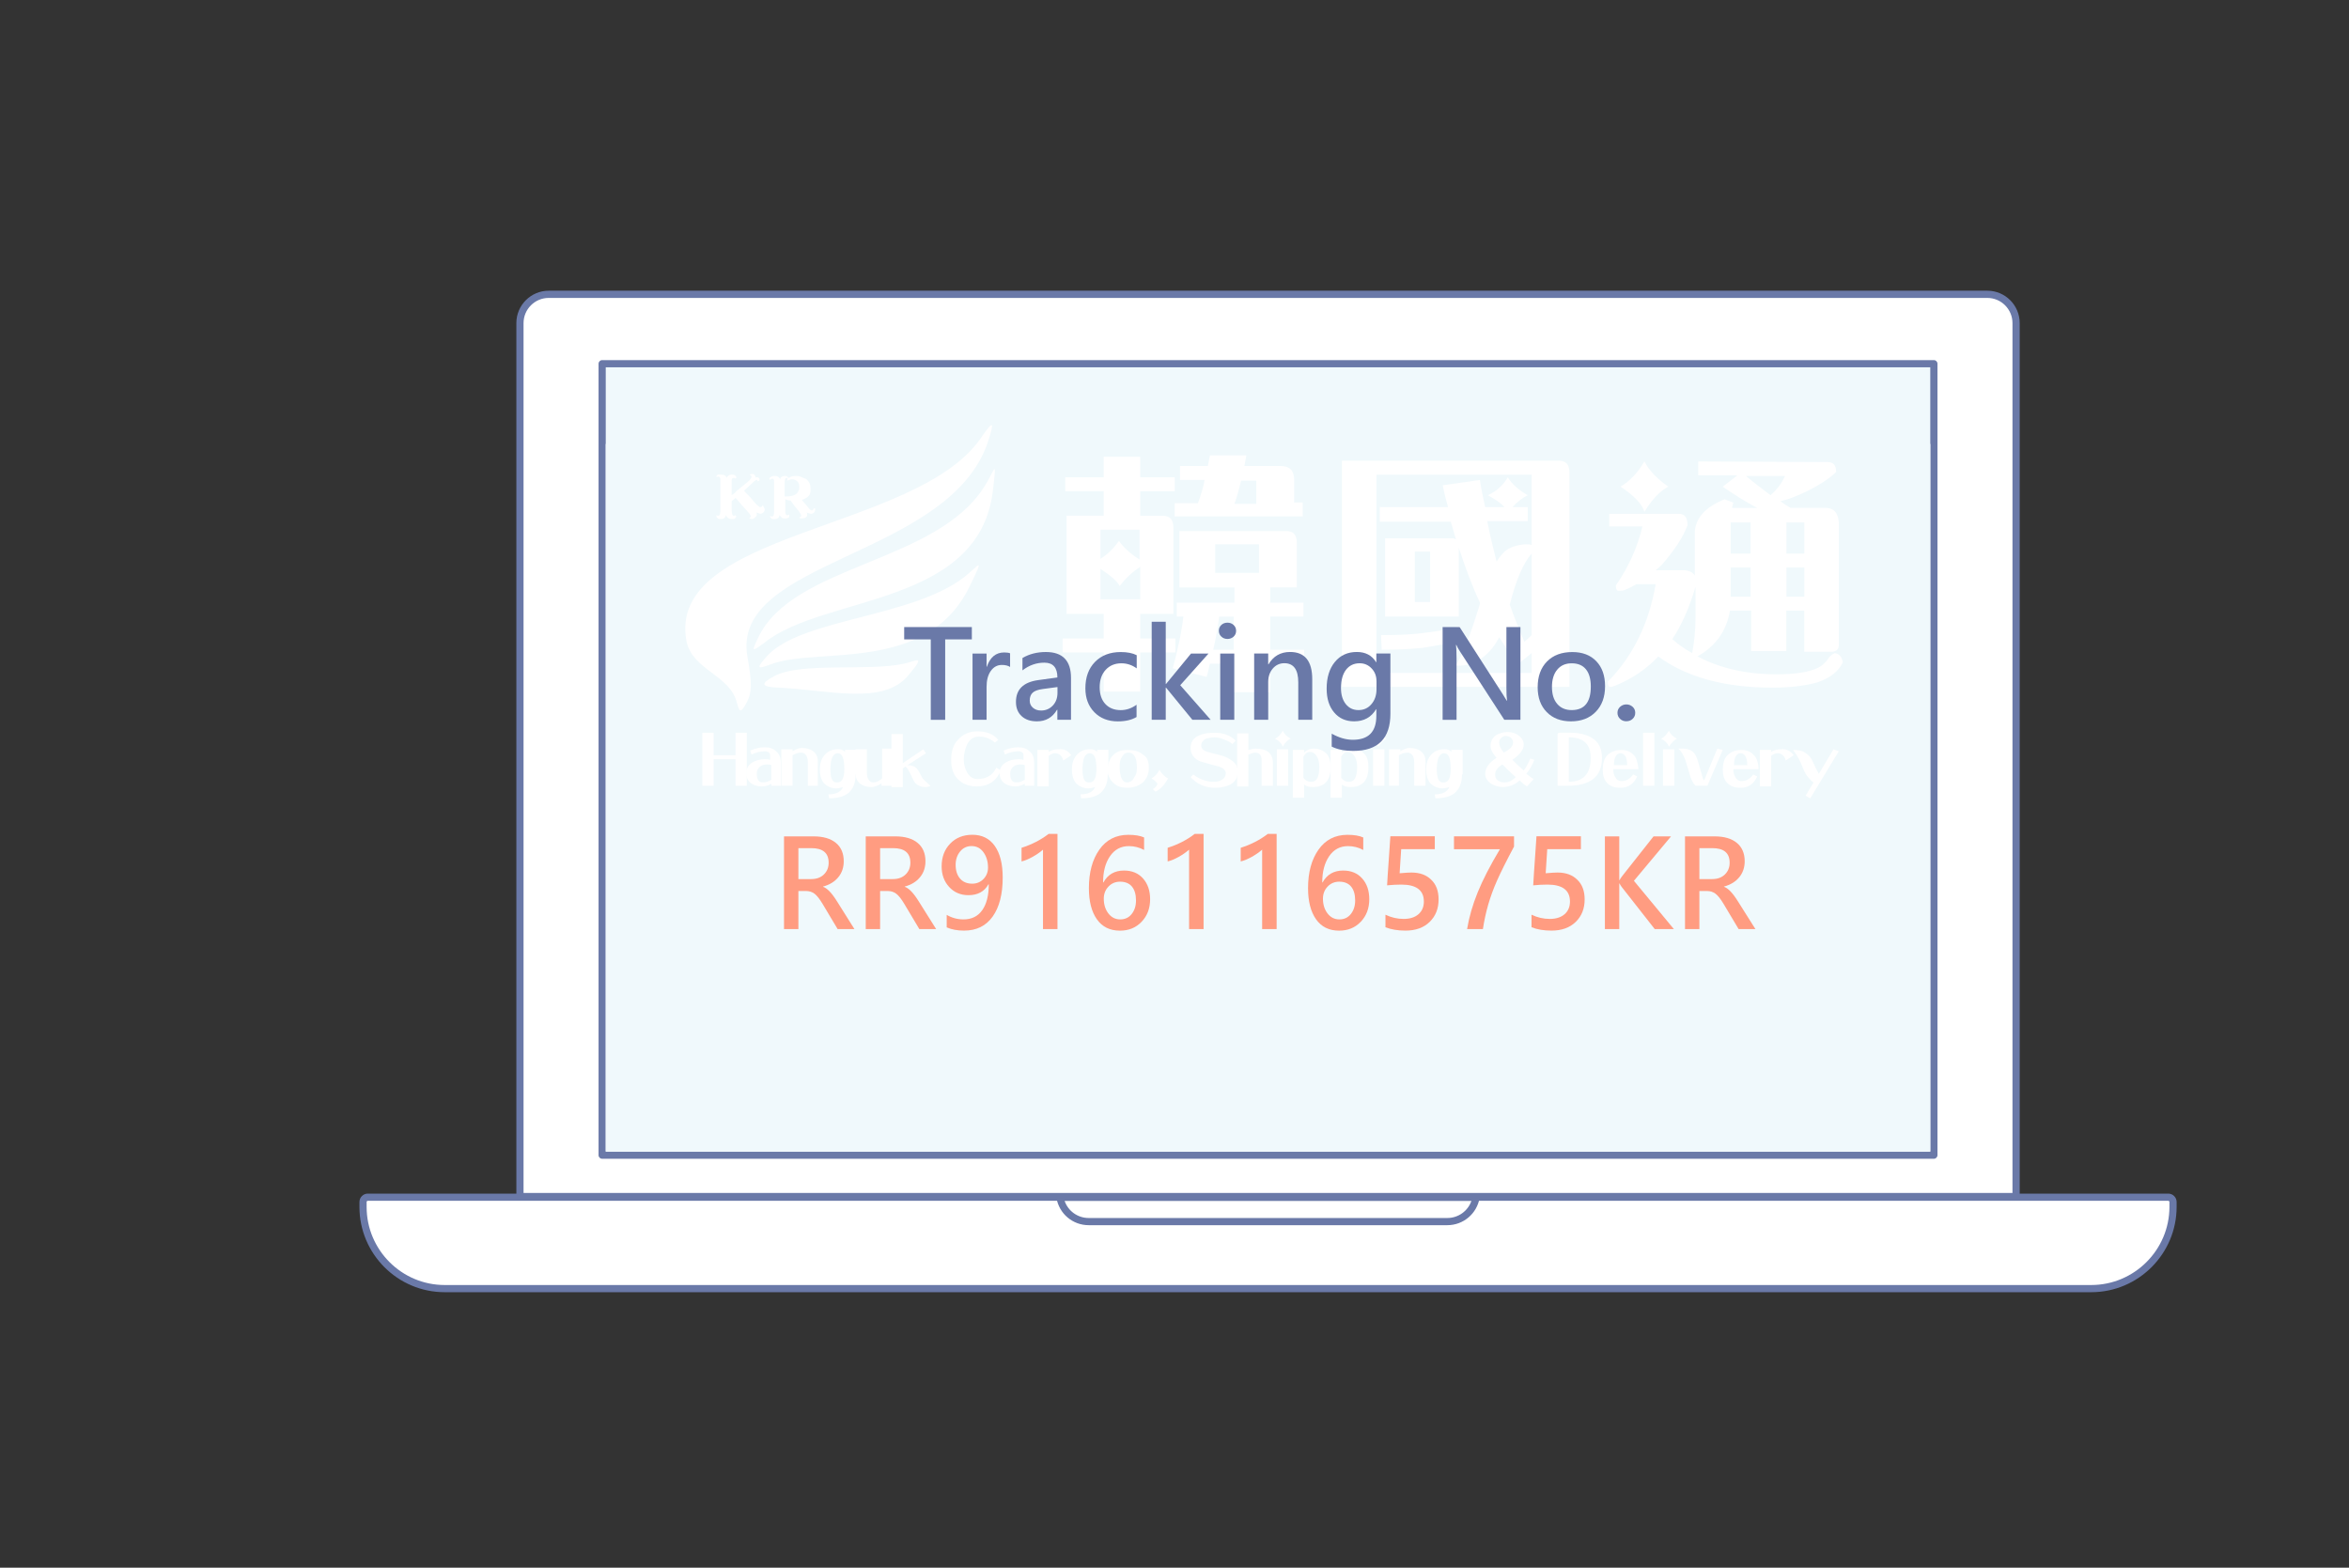 <?xml version="1.0" encoding="utf-8"?>
<!-- Generator: Adobe Illustrator 23.0.0, SVG Export Plug-In . SVG Version: 6.00 Build 0)  -->
<svg version="1.1" id="圖層_1" xmlns="http://www.w3.org/2000/svg" xmlns:xlink="http://www.w3.org/1999/xlink" x="0px" y="0px"
	 viewBox="0 0 588.43 392.75" style="enable-background:new 0 0 588.43 392.75;" xml:space="preserve">
<rect x="0" y="0" width="588.43" height="392.75" fill="#333333" stroke="none"/>
<style type="text/css">
	.st0{fill:#FFFFFF;}
	.st1{fill:#6A79A8;}
	.st2{fill:#F0F9FC;}
	.st3{enable-background:new    ;}
	.st4{fill:#FF9C81;}
</style>
<g id="XMLID_229_">
	<path class="st0" d="M505.02,299.77V80.94c0-3.96-3.24-7.2-7.2-7.2H137.45c-3.96,0-7.2,3.24-7.2,7.2v218.84H505.02z"/>
	<path class="st1" d="M505.02,300.67H130.25c-0.5,0-0.9-0.41-0.9-0.9V80.94c0-4.47,3.64-8.11,8.11-8.11h360.37
		c4.47,0,8.11,3.64,8.11,8.11v218.84C505.93,300.27,505.53,300.67,505.02,300.67z M131.15,298.87h372.98V80.94
		c0-3.47-2.83-6.3-6.3-6.3H137.45c-3.47,0-6.3,2.83-6.3,6.3L131.15,298.87L131.15,298.87z"/>
</g>
<g id="XMLID_189_">
	<path class="st0" d="M523.85,322.84H111.41c-11.29,0-20.47-9.18-20.47-20.47v-1.23c0-0.66,0.54-1.2,1.2-1.2h451.01
		c0.66,0,1.2,0.54,1.2,1.2v1.2C544.35,313.64,535.15,322.84,523.85,322.84z"/>
	<path class="st1" d="M523.85,323.74H111.41c-11.79,0-21.37-9.59-21.37-21.37v-1.23c0-1.16,0.94-2.1,2.1-2.1h451.01
		c1.16,0,2.1,0.94,2.1,2.1v1.2C545.25,314.14,535.65,323.74,523.85,323.74z M92.14,300.84c-0.17,0-0.3,0.14-0.3,0.3v1.23
		c0,10.79,8.78,19.57,19.57,19.57h412.44c10.8,0,19.6-8.79,19.6-19.6v-1.2c0-0.17-0.14-0.3-0.3-0.3H92.14z"/>
</g>
<g id="XMLID_185_">
	<path class="st1" d="M362.55,306.95h-89.82c-4.03,0-7.43-2.88-8.09-6.86c-0.05-0.26,0.03-0.53,0.2-0.73
		c0.17-0.2,0.42-0.32,0.69-0.32h104.23c0.27,0,0.52,0.12,0.69,0.32s0.24,0.47,0.2,0.73C369.98,304.06,366.58,306.95,362.55,306.95z
		 M266.68,300.85c0.88,2.55,3.27,4.3,6.05,4.3h89.82c2.78,0,5.17-1.76,6.05-4.3H266.68z"/>
</g>
<rect x="151.26" y="91.36" class="st1" width="332.75" height="19.87"/>
<g id="XMLID_1_">
	<path class="st1" d="M484.44,290.31h-333.6c-0.5,0-0.9-0.41-0.9-0.9V91.12c0-0.5,0.41-0.9,0.9-0.9h333.6c0.5,0,0.9,0.41,0.9,0.9
		V289.4C485.34,289.9,484.94,290.31,484.44,290.31z M151.74,288.5h331.8V92.02h-331.8V288.5z"/>
</g>
<rect x="151.74" y="92.02" class="st2" width="331.8" height="196.48"/>
<g>
	<path class="st0" d="M192.07,164.45c8.48-9.47,36.06-9.64,49.36-19.78c3.66-2.83,5.48-5.98,1.5,2.16
		c-10.64,22.1-38.06,15.12-49.86,19.61C189.57,167.77,189.41,167.44,192.07,164.45L192.07,164.45z M189.91,159.8
		c8.64-18.45,44.54-18.61,56.67-37.89c2.66-4.15,3.16-7.64,2.16,0.83c-3.32,29.25-42.21,26.26-57.17,38.22
		C188.24,163.45,188.24,163.29,189.91,159.8L189.91,159.8z M184.59,176.08c-1.66-6.98-11.13-8.14-12.63-15.46
		c-5.15-27.59,57.33-27.42,73.62-50.69c3.32-4.82,3.66-4.65,1.83,1c-9.97,28.92-64.65,29.25-60.16,53.68
		c1.16,6.65,1.16,8.97-0.33,11.63C185.59,178.57,185.25,178.57,184.59,176.08L184.59,176.08z M193.89,169.43
		c6.65-3.66,23.6-1.16,32.57-3.16c2.99-0.66,5.65-2.49,1.16,2.83c-6.32,7.81-20.27,3.66-32.9,3.16
		C190.74,172.09,190.4,171.26,193.89,169.43L193.89,169.43z"/>
	<g>
		<path class="st0" d="M191.57,127.72c0,0.17-0.17,0.5-0.33,0.66c-0.17,0.17-0.5,0.33-0.66,0.33c-0.33,0-0.66-0.17-1.16-0.33
			c0.17,0.17,0.17,0.33,0.17,0.5c0,0.33-0.17,0.5-0.33,0.66c-0.33,0.33-0.66,0.5-0.83,0.5c-0.33,0-0.66-0.17-0.83-0.33
			c0.33,0,0.5-0.17,0.5-0.33s-0.17-0.33-0.33-0.66c-0.33-0.33-0.66-0.83-1.33-1.5c-0.5-0.5-1.16-1.33-2.16-2.49l-1,0.83v1.99
			c0,1,0.17,1.66,0.5,1.66c0.17,0,0.33,0,0.5-0.17c0,0.17,0.17,0.33,0.17,0.33c0,0.17-0.17,0.33-0.33,0.5s-0.5,0.17-0.83,0.17
			c-0.66,0-1.16-0.33-1.5-1c0,0.66-0.5,1-1.33,1c-0.17,0-0.5,0-0.66-0.17c-0.17-0.17-0.33-0.33-0.33-0.5c0,0,0-0.17,0-0.33
			c0.17,0.17,0.33,0.17,0.5,0.17c0.33,0,0.5-0.5,0.5-1.5c0-0.17,0-0.66,0-1.16c0-0.5,0-0.83,0-1.16c0-0.17,0-0.33,0-0.83
			c0-0.33,0-0.66,0-0.83c0-0.33,0-0.66,0-1.33c0-0.66,0-1,0-1c0-0.33,0-0.83,0-1.16c0-0.5-0.17-0.83-0.5-0.83
			c-0.17,0-0.33,0-0.5,0.17c0-0.17,0-0.17,0-0.17c0-0.17,0.17-0.33,0.33-0.5c0.33,0,0.66,0,0.83,0c0.83,0,1.33,0.33,1.33,0.83
			c0.33-0.5,0.66-0.83,1.33-0.83c0.17,0,0.5,0,0.83,0.17c0.17,0.17,0.33,0.33,0.33,0.5c0,0.17,0,0.17-0.17,0.33
			c-0.17-0.17-0.5-0.17-0.5-0.17c-0.33,0-0.5,0.17-0.5,0.66c0,0.17,0,0.5,0,1s0,0.83,0,0.83v1.83c0.5-0.33,1-0.66,1.16-1
			c1-0.83,1.83-1.5,2.66-2.16c0.83-0.66,1.16-1.16,1.16-1.5c0-0.17-0.17-0.33-0.5-0.33c0.17-0.17,0.33-0.33,0.5-0.33
			s0.5,0,0.66,0.17c0.17,0.17,0.33,0.33,0.33,0.5c0,0.17,0,0.17-0.17,0.33c0.17-0.17,0.33-0.17,0.5-0.17c0.17,0,0.33,0,0.5,0.17
			c0.17,0.17,0.17,0.33,0.17,0.5c0,0.17-0.17,0.33-0.5,0.33c0-0.17,0-0.33-0.17-0.33c-0.17,0-0.5,0.17-1,0.66
			c-0.83,0.83-1.66,1.5-2.16,1.99c0,0.17,0.33,0.5,1,1.16c0.33,0.33,0.83,0.83,1.33,1.5c0.33,0.33,0.66,0.83,1.33,1.33
			c0.17,0.17,0.33,0.17,0.5,0.17c0.17,0,0.33-0.17,0.5-0.5C191.4,127.22,191.57,127.39,191.57,127.72z"/>
		<path class="st0" d="M204.2,127.72c0,0.33-0.17,0.66-0.5,0.83c-0.17,0.17-0.33,0.17-0.5,0.17c-0.33,0-0.66-0.17-1.16-0.33
			c0.17,0.17,0.17,0.33,0.17,0.5c0,0.66-0.5,1-1.5,1c-0.33,0-0.5-0.17-0.5-0.33c0.33,0,0.5-0.17,0.5-0.33c0-0.33-0.33-0.83-1-1.66
			c-0.33-0.33-0.5-0.66-0.83-1c-0.17-0.33-0.5-0.66-0.83-1.16c-0.5,0-1-0.17-1.33-0.33c0,0.5,0,1,0,1c0,0.17,0,0.66,0,1.16
			c0,0.66,0,1,0,1c0,0.5,0.17,0.83,0.5,0.83c0.17,0,0.33,0,0.5-0.17c0,0.17,0,0.17,0,0.33c0,0.5-0.33,0.66-1,0.66
			c-0.33,0-0.66,0-0.83-0.17c-0.17-0.17-0.33-0.33-0.66-0.66c0,0.66-0.5,1-1.33,1c-0.17,0-0.5,0-0.66-0.17s-0.33-0.33-0.33-0.5
			v-0.17c0.17,0.17,0.33,0.17,0.5,0.17c0.33,0,0.5-0.33,0.5-1.16v-1.83c0-0.17,0-0.5,0-1c0-0.5,0-0.83,0-1c0-0.33,0-0.83,0-1.5
			s0-1.16,0-1.16c0-0.17,0-0.66,0-1.16s-0.17-0.66-0.5-0.66c-0.17,0-0.33,0.17-0.5,0.33c-0.17-0.17-0.17-0.33-0.17-0.33
			c0-0.17,0.17-0.33,0.5-0.5c0.33-0.17,0.5-0.17,0.83-0.17c0.33,0,0.5,0,0.83,0.17c0.17,0.17,0.5,0.33,0.5,0.66
			c0.17-0.66,0.66-0.83,1.33-0.83c0.17,0,0.33,0,0.5,0.17c0.17,0.17,0.33,0.17,0.33,0.33c0.5-0.33,1-0.5,1.66-0.5
			c0.5,0,1,0,1.33,0.17c0.33,0.17,0.66,0.33,1.16,0.5c0.17,0,0.33,0.17,0.5,0.33c0.5,0.5,0.83,1.16,0.83,1.99c0,0,0,0.17,0,0.33
			c0,0.17,0,0.17,0,0.33c0,1.16-0.66,1.83-2.16,2.33c0.33,0.5,0.66,0.83,0.83,1c0.33,0.33,0.5,0.66,0.83,1
			c0.33,0.5,0.66,0.66,0.83,0.66s0.33-0.17,0.5-0.5C204.2,127.22,204.2,127.39,204.2,127.72z M200.21,122.07c0-0.17,0-0.33,0-0.33
			c0-0.5-0.17-0.83-0.5-1.16c-0.33-0.33-0.83-0.5-1.33-0.5c-0.33,0-0.66,0.17-1.16,0.33v-0.17c0-0.17,0-0.33,0.17-0.5
			c0,0-0.17,0-0.33,0c-0.33,0-0.5,0.33-0.5,1.16c0,0,0,0.5,0,1c0,0.66,0,1,0,1.16c0,0.17,0,0.66,0,1.33h0.17
			c1.99,0,2.99-0.5,3.32-1.5C200.21,122.74,200.21,122.4,200.21,122.07z"/>
	</g>
	<g>
		<path class="st0" d="M266.85,119.58h9.64v-5.15h9.14v5.15h8.64v3.49h-8.64v6.15h5.65c1.83,0,2.66,1,2.66,2.99v21.6h-8.31v6.15
			h8.81v3.49h-8.81v9.81h-9.14v-9.81h-10.3v-3.49h10.3v-6.15h-9.31v-24.6h9.31v-6.15h-9.64V119.58z M275.66,132.71v7.31
			c1.83-1.16,3.32-2.66,4.65-4.49c1.16,1.66,2.99,3.32,5.15,4.65v-7.48C285.46,132.71,275.66,132.71,275.66,132.71z M275.66,142.51
			v7.64h9.97v-8.14c-1.83,1.16-3.66,2.83-5.15,4.82C279.81,145.5,278.15,144.17,275.66,142.51z M309.23,147.17h-13.79v-14.13h26.76
			c1.83,0,2.66,1,2.66,2.99v11.13h-6.65v3.82h8.31v3.49h-8.31v8.31h8.48v3.49h-8.48v7.15h-9.14v-7.15h-5.98
			c-0.33,1.16-0.5,2.33-0.83,3.32l-8.48-2.16c1.16-4.32,2.16-8.64,2.66-12.96h-1.66v-3.49h14.46V147.17z M294.27,126.06h5.82
			c0.66-1.83,1.33-3.82,1.66-5.82h-6.15v-3.49h6.98c0.17-0.83,0.33-1.66,0.5-2.66h9.14c-0.17,1-0.33,1.83-0.5,2.66h9.14
			c2.16,0,3.32,1.16,3.32,3.32v5.82h2.16v3.49h-32.07V126.06z M305.41,154.48c-0.33,2.66-0.83,5.48-1.5,8.31h5.15v-8.31H305.41z
			 M304.41,136.36v7.15h10.97v-7.15H304.41z M310.89,120.41c-0.5,2.16-1,3.99-1.66,5.82h5.48v-5.82H310.89z"/>
		<path class="st0" d="M393.15,172.09h-57v-56.67h54.34c1.83,0,2.66,1,2.66,2.99V172.09z M345.96,127.06h16.78
			c-0.5-1.83-1-3.66-1.33-5.48l9.31-1.33c0.33,2.33,0.83,4.65,1.33,6.81h4.82c-0.83-1-2.33-1.99-4.15-2.99
			c2.16-1,3.82-2.49,4.99-4.49c1,1.66,2.66,3.16,4.99,4.49c-1.33,0.66-2.66,1.66-3.82,2.99h3.82v3.49h-10.14
			c0.66,3.49,1.5,6.81,2.33,10.14c0.66-1,1.33-1.83,1.99-2.49c1.33-1.16,3.16-1.66,5.15-1.83c0.66,0,1.16,0,1.66,0.17v-17.62h-38.89
			v49.69h38.89v-4.99l-3.32,2.66c-1.66-1.99-3.32-4.15-4.82-6.65c-1.33,2.66-3.16,4.65-5.48,5.98c-1.16,0.66-2.49,1-4.15,1.16h-1.33
			c1.83-2.66,3.66-7.48,5.82-14.46c0.17-0.5,0.33-1,0.33-1.33c-1.99-4.15-3.66-8.81-5.32-13.79v17.28h-18.45v-19.61h16.95
			c0.33,0,0.66,0.17,0.83,0.33c-0.5-1.5-0.83-2.99-1.33-4.49h-17.78v-3.66H345.96z M365.73,156.97l0.83,3.32
			c-3.82,1-7.15,1.5-9.97,1.99c-2.99,0.33-6.48,0.5-10.47,0.5l-0.17-3.66c4.32,0,7.81-0.17,10.3-0.5
			C359.08,158.3,362.24,157.8,365.73,156.97z M354.43,138.19v12.63h3.82v-12.63H354.43z M383.68,138.69
			c-2.16,2.49-3.99,6.81-5.48,12.8c1.16,3.32,2.49,6.48,3.66,9.31l1.83-1.66V138.69z"/>
		<path class="st0" d="M457.8,115.76c1.5,0,2.16,0.83,2.16,2.49c-1.5,1.5-3.99,3.16-7.31,4.82c-2.16,1-4.32,1.99-6.65,2.49
			c0.83,0.66,1.66,1.16,2.49,1.66h8.64c2.16,0,3.32,1.16,3.49,3.66v30.74c0,1-0.5,1.5-1.5,1.66h-7.15v-10.3h-4.49v10.14h-8.81
			v-10.14h-5.32c-0.83,5.15-3.66,8.97-8.14,11.47c5.65,2.99,12.3,4.49,19.78,4.49c4.65,0,8.14-0.5,10.47-1.66
			c1-0.5,1.66-1.16,2.33-1.99c0.5-0.83,1-1.33,1.83-1.66c1.16,0.17,1.83,1,1.99,2.33c-1,2.16-2.99,3.82-6.32,4.99
			c-2.99,0.83-6.65,1.33-11.3,1.33c-11.97,0-21.6-2.66-28.58-7.81c-2.99,3.16-6.65,5.65-10.8,7.31c-0.5,0.17-0.83,0.33-1.33,0.33
			c-0.33-0.17-0.5-0.5-0.5-1.33c6.32-6.48,10.3-14.62,11.97-24.43h-4.82c-0.83,0.5-1.83,1-2.66,1.33c-0.5,0.33-1.16,0.33-1.99,0.33
			c-0.33-0.17-0.5-0.5-0.5-1.33c3.32-4.82,5.48-9.81,6.65-14.79h-8.31v-3.16h17.45c1.5,0,2.16,1,2.16,2.83
			c-1.16,3.16-3.32,6.32-6.32,9.81c-0.5,0.5-1,1-1.66,1.5h6.98c1.33,0,2.33,0.5,2.83,1.33v-11.13c0.33-3.49,2.83-6.15,7.48-7.98
			l2.16,0.83c-0.17,0.5-0.17,0.83-0.33,1.33h6.32c-3.16-1.66-5.98-3.49-8.64-5.32l3.66-2.83h-9.8v-3.49L457.8,115.76L457.8,115.76z
			 M411.93,115.59c1.16,2.33,3.32,4.49,5.98,6.32c-2.16,1.16-4.15,3.32-5.98,6.32c-0.5-1.83-2.49-3.99-5.98-6.32
			C408.28,120.58,410.27,118.41,411.93,115.59z M418.91,160.13c1.5,1.33,3.16,2.49,4.99,3.49c0.5-2.66,0.83-5.65,0.83-8.64V147
			C423.23,152.15,421.24,156.64,418.91,160.13z M433.54,130.88v7.81h4.99v-7.81H433.54z M433.54,142.18v7.31h4.99v-7.31H433.54z
			 M437.36,119.25c1.99,1.66,3.99,3.16,6.15,4.82c0.5-0.5,1-0.83,1.33-1.33c1-1,1.66-2.16,2.33-3.49H437.36z M447.5,130.88v7.81
			h4.49v-7.81H447.5z M447.5,142.18v7.31h4.49v-7.31H447.5z"/>
	</g>
	<g class="st3">
		<path class="st0" d="M187.08,196.86h-2.83v-6.65h-5.48v6.65h-2.83v-13.29h2.83v5.65h5.48v-5.65h2.83V196.86z"/>
		<path class="st0" d="M196.06,196.86h-2.83v-0.5c-0.83,0.5-1.66,0.66-2.49,0.66c-1,0-1.99-0.33-2.66-0.83
			c-0.66-0.5-1.16-1.33-1.16-2.49c0-1.16,0.5-1.99,1.5-2.66c0.83-0.5,1.99-0.83,3.16-0.83c0.33,0,0.83,0,1.33,0.17v-1.33
			c0-0.17-0.17-0.5-0.5-0.66s-0.5-0.17-0.83-0.17c-1.16,0-2.33,0.33-3.32,0.83l-0.33-1c1.5-0.66,2.66-0.83,3.66-0.83
			c1.16,0,2.16,0.33,2.83,1c0.83,0.66,1.16,1.66,1.16,2.83v5.82H196.06z M193.23,195.36v-3.66c-0.33-0.17-0.83-0.17-1.16-0.17
			c-0.66,0-1.33,0.17-1.83,0.66c-0.5,0.5-0.66,1-0.66,1.66c0,1.5,0.5,2.16,1.5,2.16C191.73,196.02,192.4,195.86,193.23,195.36z"/>
		<path class="st0" d="M205.2,196.86h-2.83v-5.98c0-0.66-0.17-1.16-0.33-1.5c-0.33-0.5-0.66-0.83-1.33-0.83
			c-0.66,0-1.33,0.17-2.16,0.66v7.64h-2.83v-9.14h2.83v0.5c0.83-0.5,1.66-0.83,2.33-0.83c1.16,0,2.16,0.33,2.83,0.83
			c0.83,0.66,1.16,1.5,1.16,2.66v5.98H205.2z"/>
		<path class="st0" d="M214.34,194.03c0,2.16-0.66,3.66-1.83,4.65c-1,0.83-2.66,1.33-4.82,1.33l-0.17-1c1.99,0,3.16-0.66,3.66-1.83
			c-0.5,0.17-1.16,0.33-1.66,0.33c-1.33,0-2.33-0.5-3.16-1.33c-0.66-0.83-1-1.99-1-3.32c0-1.5,0.33-2.66,1.16-3.66
			c0.83-1,1.99-1.5,3.49-1.5c0.66,0,1.16,0.17,1.66,0.66v-0.5h2.83v6.15H214.34z M211.51,192.7c0-2.66-0.5-3.99-1.66-3.99
			c-1.16,0-1.83,1.33-1.83,3.99c0,2.33,0.5,3.32,1.5,3.32C210.85,196.19,211.51,195.03,211.51,192.7z"/>
		<path class="st0" d="M223.64,196.86h-2.83v-0.66c-0.33,0.33-0.66,0.5-1.16,0.66c-0.5,0.17-0.83,0.33-1.33,0.33
			c-1.16,0-2.16-0.33-2.83-0.83c-0.83-0.66-1.16-1.5-1.16-2.66v-5.98h2.83v5.98c0,0.66,0.17,1.16,0.33,1.5
			c0.33,0.5,0.66,0.83,1.33,0.83s1.33-0.33,2.16-1v-7.48h2.83v9.31H223.64z"/>
		<path class="st0" d="M233.11,196.86c-0.33,0.17-0.66,0.33-1.33,0.33c-1,0-1.83-0.33-2.49-1c-0.33-0.33-0.66-1.16-1.16-2.16
			c-0.5-1-0.83-1.66-1.33-1.99l-0.66,0.5v4.65h-2.83v-13.29h2.83v7.31l5.15-3.49l0.66,1l-4.65,2.99h0.17c1,0,1.83,0.33,2.33,1
			c0.17,0.17,0.66,1,1.33,2.33C231.95,195.86,232.62,196.52,233.11,196.86z"/>
		<path class="st0" d="M250.73,193.03c-1.16,2.66-3.16,3.99-5.98,3.99c-2.16,0-3.66-0.66-4.82-1.83c-1.16-1.16-1.66-2.83-1.66-4.82
			c0-1.99,0.5-3.82,1.66-4.99c1.16-1.33,2.83-2.16,4.82-2.16c2.33,0,4.15,0.66,5.32,2.16l-0.83,0.66c-1.16-1-2.49-1.5-3.99-1.5
			c-1.33,0-2.33,0.66-2.99,1.99c-0.5,1-0.83,2.33-0.83,3.82c0,1.16,0.33,2.33,0.83,3.16c0.66,1.16,1.5,1.66,2.66,1.66
			c2.16,0,3.82-1,4.65-2.83L250.73,193.03z"/>
		<path class="st0" d="M259.54,196.86h-2.83v-0.5c-0.83,0.5-1.66,0.66-2.49,0.66c-1,0-1.99-0.33-2.66-0.83
			c-0.66-0.5-1.16-1.33-1.16-2.49c0-1.16,0.5-1.99,1.5-2.66c0.83-0.5,1.99-0.83,3.16-0.83c0.33,0,0.83,0,1.33,0.17v-1.33
			c0-0.17-0.17-0.5-0.5-0.66c-0.33-0.17-0.5-0.17-0.83-0.17c-1.16,0-2.33,0.33-3.32,0.83l-0.33-1c1.5-0.66,2.66-0.83,3.66-0.83
			c1.16,0,2.16,0.33,2.83,1c0.83,0.66,1.16,1.66,1.16,2.83v5.82H259.54z M256.71,195.36v-3.66c-0.33-0.17-0.83-0.17-1.16-0.17
			c-0.66,0-1.33,0.17-1.83,0.66c-0.5,0.5-0.66,1-0.66,1.66c0,1.5,0.5,2.16,1.5,2.16C255.22,196.02,255.88,195.86,256.71,195.36z"/>
		<path class="st0" d="M268.35,189.21l-1.99,1.33c-0.33-1.33-1.16-1.83-2.16-1.83c-0.33,0-0.83,0.17-1.5,0.66v7.64h-2.83v-9.14h2.83
			v0.5c0.83-0.5,1.66-0.66,2.49-0.66C266.52,187.55,267.52,188.05,268.35,189.21z"/>
		<path class="st0" d="M277.49,194.03c0,2.16-0.66,3.66-1.83,4.65c-1,0.83-2.66,1.33-4.82,1.33l-0.17-1c1.99,0,3.16-0.66,3.66-1.83
			c-0.5,0.17-1.16,0.33-1.66,0.33c-1.33,0-2.33-0.5-3.16-1.33c-0.66-0.83-1-1.99-1-3.32c0-1.5,0.33-2.66,1.16-3.66
			c0.83-1,1.99-1.5,3.49-1.5c0.66,0,1.16,0.17,1.66,0.66v-0.5h2.83v6.15H277.49z M274.66,192.7c0-2.66-0.5-3.99-1.66-3.99
			s-1.83,1.33-1.83,3.99c0,2.33,0.5,3.32,1.5,3.32C274,196.19,274.66,195.03,274.66,192.7z"/>
		<path class="st0" d="M287.79,192.37c0,1.5-0.5,2.66-1.5,3.66c-1,0.83-2.33,1.33-3.82,1.33c-1.5,0-2.66-0.33-3.49-1.16
			c-1-0.83-1.5-1.99-1.5-3.32c0-1.5,0.5-2.83,1.33-3.66c1-1,2.16-1.33,3.66-1.33c1.66,0,2.83,0.33,3.82,1.16
			C287.29,189.54,287.79,190.71,287.79,192.37z M284.8,192.37c0-2.49-0.66-3.82-2.16-3.82c-0.83,0-1.33,0.5-1.83,1.5
			c-0.33,0.66-0.33,1.5-0.33,2.49c0,0.83,0.17,1.5,0.33,2.16c0.33,0.83,0.83,1.33,1.5,1.33c0.83,0,1.5-0.5,1.83-1.33
			C284.63,194.2,284.8,193.37,284.8,192.37z"/>
		<path class="st0" d="M292.61,195.03c-0.83,1.5-1.83,2.66-3.16,3.32c-0.17-0.17-0.33-0.33-0.66-0.66c0.66-0.33,1-0.83,1.16-1.33
			c-0.33-0.5-0.83-1-1.5-1.33c0.83-0.5,1.5-1.16,1.99-2.16C290.95,193.7,291.61,194.53,292.61,195.03z"/>
		<path class="st0" d="M310.06,193.37c0,1.5-0.66,2.49-1.83,3.16c-1,0.5-2.16,0.83-3.82,0.83c-2.49,0-4.49-0.83-6.15-2.66l0.66-0.66
			c1.5,1.16,3.32,1.83,5.15,1.83c0.83,0,1.5-0.17,1.99-0.5c0.66-0.33,1-1,1-1.66c0-0.83-0.83-1.5-2.33-1.83
			c-2.66-0.66-3.99-1.16-4.15-1.16c-1.5-0.66-2.33-1.83-2.33-3.32s0.66-2.49,2.16-3.16c1-0.5,2.33-0.66,3.99-0.66
			c1.99,0,3.82,0.66,5.15,1.99l-0.83,0.83c-0.5-0.5-1.33-0.83-2.16-1.16c-0.83-0.33-1.5-0.5-2.33-0.5s-1.5,0.17-2.16,0.33
			c-0.66,0.33-1.16,1-1.16,1.66c0,0.83,0.5,1.33,1.66,1.66c1,0.33,1.99,0.5,3.16,0.83c1.33,0.33,2.16,0.83,2.83,1.33
			C309.56,191.2,310.06,192.04,310.06,193.37z"/>
		<path class="st0" d="M318.87,196.86h-2.83v-6.32c0-1.33-0.5-1.99-1.66-1.99c-0.33,0-0.83,0.17-1.66,0.5v7.98h-2.83v-13.29h2.83
			v4.15c0.66-0.17,1.33-0.33,1.83-0.33c2.83,0,4.32,1.16,4.32,3.66V196.86z"/>
		<path class="st0" d="M323.35,185.06c-0.83,0.33-1.5,1-1.99,1.99c-0.33-0.83-1-1.5-1.99-1.99c0.83-0.33,1.33-1,1.99-1.99
			C321.69,183.89,322.36,184.56,323.35,185.06z M322.69,196.86h-2.83v-9.14h2.83V196.86z"/>
		<path class="st0" d="M333.33,192.2c0,3.32-1.5,4.99-4.49,4.99c-0.83,0-1.66-0.17-2.16-0.66v3.32h-2.83v-11.97h2.83v0.66
			c0.66-0.66,1.5-1,2.33-1c1.5,0,2.49,0.5,3.32,1.33C332.99,189.54,333.33,190.71,333.33,192.2z M330.5,192.04
			c0-0.83-0.17-1.66-0.5-2.33c-0.5-0.83-1-1.33-1.83-1.33c-0.66,0-1.16,0.33-1.66,1.16v5.32c0.5,0.66,1.16,1,1.66,1
			C329.84,196.02,330.5,194.69,330.5,192.04z"/>
		<path class="st0" d="M342.8,192.2c0,3.32-1.5,4.99-4.49,4.99c-0.83,0-1.66-0.17-2.16-0.66v3.32h-2.83v-11.97h2.83v0.66
			c0.66-0.66,1.5-1,2.33-1c1.5,0,2.49,0.5,3.32,1.33C342.47,189.54,342.8,190.71,342.8,192.2z M339.97,192.04
			c0-0.83-0.17-1.66-0.5-2.33c-0.5-0.83-1-1.33-1.83-1.33c-0.66,0-1.16,0.33-1.66,1.16v5.32c0.5,0.66,1.16,1,1.66,1
			C339.31,196.02,339.97,194.69,339.97,192.04z"/>
		<path class="st0" d="M347.28,185.06c-0.66,0.33-1.33,1-1.99,1.99c-0.33-0.83-1-1.5-1.99-1.99c0.83-0.33,1.33-1,1.99-1.99
			C345.79,183.89,346.45,184.56,347.28,185.06z M346.79,196.86h-2.83v-9.14h2.83V196.86z"/>
		<path class="st0" d="M357.09,196.86h-2.83v-5.98c0-0.66-0.17-1.16-0.33-1.5c-0.33-0.5-0.66-0.83-1.33-0.83
			c-0.66,0-1.33,0.17-2.16,0.66v7.64h-2.49v-9.14h2.83v0.5c0.83-0.5,1.66-0.83,2.33-0.83c1.16,0,2.16,0.33,2.83,0.83
			c0.83,0.66,1.16,1.5,1.16,2.66C357.09,190.87,357.09,196.86,357.09,196.86z"/>
		<path class="st0" d="M366.23,194.03c0,2.16-0.66,3.66-1.83,4.65c-1,0.83-2.66,1.33-4.82,1.33l-0.17-1c1.99,0,3.16-0.66,3.66-1.83
			c-0.5,0.17-1.16,0.33-1.66,0.33c-1.33,0-2.33-0.5-3.16-1.33c-0.66-0.83-1-1.99-1-3.32c0-1.5,0.33-2.66,1.16-3.66
			c0.83-1,1.99-1.5,3.49-1.5c0.66,0,1.16,0.17,1.66,0.66v-0.5h2.83v6.15H366.23z M363.41,192.7c0-2.66-0.5-3.99-1.66-3.99
			s-1.83,1.33-1.83,3.99c0,2.33,0.5,3.32,1.5,3.32C362.74,196.19,363.41,195.03,363.41,192.7z"/>
		<path class="st0" d="M384.34,190.37c-0.5,1.33-1.16,2.49-1.99,3.49c0.5,0.33,1,0.83,1.83,1.33l-1.66,1.83
			c-0.33-0.17-1-0.66-1.83-1.5c-1.33,1.16-2.83,1.66-4.15,1.66c-1.16,0-2.16-0.33-2.99-0.83c-1-0.66-1.5-1.5-1.5-2.49
			c0-1.5,1-2.83,2.83-3.99c-1-1.16-1.5-2.16-1.5-2.99c0-1.16,0.5-1.99,1.33-2.66c0.83-0.5,1.83-0.83,2.99-0.83
			c1,0,1.99,0.33,2.66,0.83c0.83,0.66,1.33,1.33,1.33,2.33c0,1.33-1,2.49-2.83,3.82c0.83,0.83,1.66,1.66,2.83,2.66
			c0.66-0.83,1.16-1.83,1.66-2.99L384.34,190.37z M379.69,194.69c-1.16-1-2.16-1.99-3.32-3.16c-1.16,0.66-1.83,1.5-1.83,2.49
			c0,0.66,0.17,1.16,0.66,1.5c0.5,0.33,1,0.5,1.66,0.5C377.86,196.02,378.69,195.69,379.69,194.69z M379.03,186.05
			c0-0.5-0.17-0.83-0.5-1.16c-0.33-0.33-0.83-0.5-1.33-0.5s-0.83,0.17-1.16,0.5c-0.33,0.33-0.5,0.66-0.5,1.16
			c0,0.66,0.33,1.5,1.16,2.49C378.36,187.71,379.03,186.88,379.03,186.05z"/>
		<path class="st0" d="M401.3,189.88c0,4.65-2.83,6.98-8.64,6.98h-2.49v-12.8c0-0.33,0.17-0.5,0.66-0.5h2.33
			c2.49,0,4.32,0.5,5.65,1.33C400.46,185.89,401.3,187.55,401.3,189.88z M398.47,189.88c0-3.49-1.83-5.15-5.48-5.15v11.13
			C396.64,195.86,398.47,193.86,398.47,189.88z"/>
		<path class="st0" d="M410.44,192.7h-6.32c0,0.83,0.17,1.5,0.5,1.99c0.33,0.66,0.83,1,1.5,1c1.16,0,2.16-0.5,2.99-1.66l1,0.5
			c-0.83,1.83-2.16,2.83-4.15,2.83c-1.5,0-2.49-0.33-3.32-1.16s-1.16-1.99-1.16-3.32c0-1.5,0.33-2.83,1.16-3.66s1.99-1.33,3.49-1.33
			c1.5,0,2.49,0.5,3.32,1.5C409.94,189.88,410.27,191.2,410.44,192.7z M407.61,191.7c0-1.99-0.66-2.99-1.66-2.99s-1.66,1-1.66,2.99
			H407.61z"/>
		<path class="st0" d="M414.42,196.86h-2.83v-13.29h2.83V196.86z"/>
		<path class="st0" d="M420.07,185.06c-0.66,0.33-1.33,1-1.99,1.99c-0.33-0.83-1-1.5-1.99-1.99c0.83-0.33,1.33-1,1.99-1.99
			C418.41,183.89,419.08,184.56,420.07,185.06z M419.41,196.86h-2.83v-9.14h2.83V196.86z"/>
		<path class="st0" d="M431.54,187.88l-3.82,8.97h-2.99c-0.66-0.66-1.16-1.66-1.5-2.99c-0.33-1.16-0.66-2.16-1-3.32
			c-0.5-1.33-1-2.33-1.83-2.99c0.33,0,0.66,0,1,0c1.83,0,2.99,0.66,3.49,1.99c0.33,0.66,0.66,1.83,1.16,3.66
			c0.17,0.5,0.33,1,0.33,1.16c0.17,0.66,0.33,1,0.5,1.16l3.32-7.98L431.54,187.88z"/>
		<path class="st0" d="M440.52,192.7h-6.32c0,0.83,0.17,1.5,0.5,1.99c0.33,0.66,0.83,1,1.5,1c1.16,0,2.16-0.5,2.99-1.66l1,0.5
			c-0.83,1.83-2.16,2.83-4.15,2.83c-1.5,0-2.49-0.33-3.32-1.16s-1.16-1.99-1.16-3.32c0-1.5,0.33-2.83,1.16-3.66s1.99-1.33,3.49-1.33
			c1.5,0,2.49,0.5,3.32,1.5C440.02,189.88,440.52,191.2,440.52,192.7z M437.69,191.7c0-1.99-0.66-2.99-1.66-2.99s-1.66,1-1.66,2.99
			H437.69z"/>
		<path class="st0" d="M449.32,189.21l-1.99,1.33c-0.33-1.33-1.16-1.83-2.16-1.83c-0.33,0-0.83,0.17-1.5,0.66v7.64h-2.83v-9.14h2.83
			v0.5c0.83-0.5,1.66-0.66,2.49-0.66C447.33,187.55,448.49,188.05,449.32,189.21z"/>
		<path class="st0" d="M460.62,188.21l-7.15,11.8l-1.16-0.66l1.99-3.32c-0.33-0.17-0.83-0.66-1.5-1.5c-0.5-0.5-1-1.66-1.66-3.32
			c-0.66-1.5-1.33-2.49-1.99-3.32c1.33,0,2.33,0.17,2.99,0.66c0.83,0.5,1.5,1.16,1.99,2.33c0.5,1.16,1,2.16,1.5,2.99l3.66-6.15
			L460.62,188.21z"/>
	</g>
</g>
<g>
	<path class="st1" d="M243.45,160.19h-6.68v20.15h-3.61v-20.15h-6.66v-3.09h16.95V160.19z"/>
	<path class="st1" d="M253.04,167.1c-0.52-0.34-1.21-0.51-2.07-0.51c-1.14,0-2.06,0.5-2.77,1.5c-0.71,1-1.06,2.32-1.06,3.98v8.26
		h-3.52v-16.59h3.52v3.3h0.07c0.82-2.39,2.27-3.58,4.35-3.58c0.62,0,1.11,0.07,1.47,0.21V167.1z"/>
	<path class="st1" d="M256.14,164.85c1.69-1,3.64-1.5,5.86-1.5c4.19,0,6.29,2.17,6.29,6.49v10.49h-3.42v-2.52h-0.08
		c-1.13,1.94-2.81,2.91-5.04,2.91c-1.63,0-2.91-0.44-3.85-1.32c-0.94-0.88-1.4-2.06-1.4-3.55c0-3.12,1.85-4.94,5.56-5.46l4.82-0.66
		c0-2.47-1.09-3.71-3.26-3.71c-1.99,0-3.82,0.64-5.49,1.93V164.85z M261.23,172.62c-1.2,0.16-2.05,0.46-2.54,0.92
		c-0.5,0.45-0.74,1.11-0.74,1.98c0,0.73,0.26,1.33,0.8,1.79c0.53,0.46,1.21,0.7,2.04,0.7c1.18,0,2.16-0.42,2.94-1.25
		c0.78-0.83,1.17-1.89,1.17-3.16v-1.47L261.23,172.62z"/>
	<path class="st1" d="M284.72,179.63c-1.22,0.73-2.79,1.1-4.7,1.1c-2.42,0-4.38-0.76-5.88-2.29s-2.25-3.53-2.25-6
		c0-2.77,0.8-4.97,2.42-6.62c1.61-1.64,3.76-2.46,6.43-2.46c1.65,0,2.98,0.26,4.01,0.79v3.3c-1.18-0.85-2.46-1.27-3.83-1.27
		c-1.62,0-2.93,0.54-3.94,1.63c-1.01,1.09-1.51,2.54-1.51,4.37c0,1.79,0.48,3.19,1.43,4.21c0.95,1.01,2.24,1.52,3.85,1.52
		c1.4,0,2.72-0.45,3.96-1.35V179.63z"/>
	<path class="st1" d="M303.27,180.33h-4.58l-6.6-8.06h-0.07v8.06h-3.52v-24.56h3.52v15.59h0.07l6.26-7.62h4.38l-7.08,7.93
		L303.27,180.33z"/>
	<path class="st1" d="M305.33,158.04c0-0.59,0.2-1.08,0.61-1.46c0.4-0.38,0.92-0.58,1.54-0.58c0.61,0,1.13,0.19,1.54,0.58
		c0.42,0.38,0.63,0.87,0.63,1.46c0,0.59-0.21,1.08-0.63,1.46c-0.42,0.38-0.94,0.58-1.54,0.58c-0.61,0-1.12-0.2-1.53-0.59
		C305.53,159.11,305.33,158.62,305.33,158.04z M305.67,180.33v-16.59h3.52v16.59H305.67z"/>
	<path class="st1" d="M328.73,180.33h-3.51v-9.38c0-3.19-1.16-4.79-3.48-4.79c-1.17,0-2.14,0.44-2.9,1.33s-1.15,2.01-1.15,3.37v9.46
		h-3.52v-16.59h3.52v2.71h0.07c1.23-2.07,3.03-3.1,5.4-3.1c3.71,0,5.56,2.28,5.56,6.84V180.33z"/>
	<path class="st1" d="M348.3,178.8c0,6.22-3.11,9.33-9.33,9.33c-2.11,0-3.9-0.36-5.37-1.08v-3.24c1.82,1.02,3.59,1.53,5.3,1.53
		c3.92,0,5.88-2.01,5.88-6.01v-1.65h-0.06c-1.22,2.03-3.05,3.04-5.51,3.04c-2.08,0-3.75-0.74-5-2.23c-1.26-1.49-1.88-3.47-1.88-5.95
		c0-2.8,0.69-5.03,2.06-6.7c1.37-1.67,3.21-2.5,5.5-2.5c2.17,0,3.78,0.85,4.83,2.56h0.06v-2.17h3.52V178.8z M344.81,170.61
		c0-1.23-0.4-2.28-1.21-3.14c-0.81-0.86-1.81-1.3-3-1.3c-1.45,0-2.59,0.55-3.43,1.64c-0.83,1.1-1.25,2.61-1.25,4.55
		c0,1.68,0.4,3.02,1.2,4.03c0.8,1,1.85,1.51,3.17,1.51c1.33,0,2.42-0.49,3.26-1.49c0.85-0.99,1.27-2.24,1.27-3.75V170.61z"/>
	<path class="st1" d="M380.85,180.33h-4.02l-11.11-17.13c-0.41-0.63-0.71-1.18-0.9-1.63h-0.09c0.09,0.6,0.14,1.73,0.14,3.39v15.38
		h-3.49V157.1h4.26l10.79,16.8c0.51,0.8,0.85,1.36,1.02,1.66h0.07c-0.11-0.72-0.16-1.83-0.16-3.33V157.1h3.51V180.33z"/>
	<path class="st1" d="M385.19,172.19c0-2.73,0.78-4.88,2.33-6.46c1.55-1.58,3.67-2.37,6.35-2.37c2.53,0,4.53,0.76,6,2.29
		s2.2,3.62,2.2,6.27c0,2.67-0.77,4.81-2.32,6.4c-1.55,1.6-3.62,2.4-6.21,2.4c-2.54,0-4.57-0.77-6.08-2.32
		C385.94,176.85,385.19,174.78,385.19,172.19z M388.77,172.11c0,1.82,0.44,3.24,1.33,4.26c0.88,1.02,2.09,1.53,3.61,1.53
		c3.19,0,4.79-1.96,4.79-5.89c0-1.9-0.41-3.35-1.23-4.34c-0.82-1-2.01-1.49-3.55-1.49c-1.55,0-2.76,0.53-3.63,1.59
		C389.21,168.82,388.77,170.27,388.77,172.11z"/>
	<path class="st1" d="M405.18,178.59c0-0.61,0.22-1.11,0.66-1.51c0.44-0.4,0.96-0.6,1.57-0.6c0.6,0,1.12,0.2,1.56,0.59
		c0.44,0.4,0.66,0.9,0.66,1.52c0,0.58-0.21,1.08-0.63,1.49c-0.42,0.41-0.96,0.62-1.62,0.62c-0.61,0-1.13-0.2-1.56-0.61
		C405.4,179.69,405.18,179.19,405.18,178.59z"/>
</g>
<g>
	<path class="st4" d="M214.04,232.77h-4.21l-3.78-6.33c-0.74-1.24-1.41-2.08-2.02-2.54c-0.61-0.45-1.3-0.67-2.08-0.67H200v9.54h-3.6
		v-23.23h7.4c2.41,0,4.27,0.54,5.59,1.63s1.97,2.62,1.97,4.61c0,1.56-0.46,2.9-1.37,4c-0.91,1.11-2.18,1.89-3.81,2.33v0.06
		c1.04,0.36,2.21,1.58,3.5,3.66L214.04,232.77z M200,212.5v7.74h3.2c1.33,0,2.39-0.38,3.19-1.16c0.79-0.77,1.19-1.75,1.19-2.94
		c0-2.43-1.44-3.65-4.32-3.65H200z"/>
	<path class="st4" d="M234.51,232.77h-4.21l-3.78-6.33c-0.74-1.24-1.41-2.08-2.02-2.54c-0.61-0.45-1.3-0.67-2.08-0.67h-1.95v9.54
		h-3.6v-23.23h7.4c2.41,0,4.27,0.54,5.59,1.63s1.97,2.62,1.97,4.61c0,1.56-0.46,2.9-1.37,4c-0.91,1.11-2.18,1.89-3.81,2.33v0.06
		c1.04,0.36,2.21,1.58,3.5,3.66L234.51,232.77z M220.47,212.5v7.74h3.2c1.33,0,2.39-0.38,3.19-1.16c0.79-0.77,1.19-1.75,1.19-2.94
		c0-2.43-1.44-3.65-4.32-3.65H220.47z"/>
	<path class="st4" d="M237.15,229.2c1.29,0.76,2.69,1.14,4.22,1.14c2.03,0,3.59-0.77,4.68-2.31c1.09-1.54,1.64-3.7,1.64-6.48
		c-0.03,0-0.06,0-0.08-0.01c-1.01,1.82-2.68,2.73-5.01,2.73c-1.97,0-3.58-0.69-4.84-2.06c-1.25-1.37-1.88-3.08-1.88-5.15
		c0-2.32,0.71-4.22,2.14-5.7c1.42-1.48,3.28-2.22,5.57-2.22c2.41,0,4.28,0.93,5.6,2.79s1.99,4.5,1.99,7.92
		c0,4.16-0.84,7.42-2.51,9.77s-4.06,3.53-7.17,3.53c-1.67,0-3.12-0.27-4.35-0.81V229.2z M239.39,216.67c0,1.44,0.37,2.59,1.1,3.44
		c0.73,0.85,1.75,1.28,3.05,1.28c1.13,0,2.07-0.39,2.83-1.17c0.75-0.78,1.13-1.73,1.13-2.86c0-1.49-0.37-2.76-1.12-3.81
		c-0.74-1.05-1.75-1.58-3.01-1.58c-1.17,0-2.13,0.46-2.87,1.37C239.76,214.25,239.39,215.36,239.39,216.67z"/>
	<path class="st4" d="M264.9,208.92v23.85h-3.63v-19.9c-0.76,0.66-1.63,1.26-2.6,1.8c-0.97,0.54-1.89,0.93-2.77,1.15v-3.42
		c2.56-0.81,4.82-1.97,6.78-3.48H264.9z"/>
	<path class="st4" d="M286.59,212.94c-1.18-0.64-2.45-0.96-3.81-0.96c-2,0-3.58,0.85-4.73,2.54c-1.16,1.69-1.73,3.88-1.72,6.56h0.08
		c1.09-1.99,2.81-2.98,5.16-2.98c2,0,3.59,0.66,4.77,1.99c1.18,1.33,1.77,3.06,1.77,5.2c0,2.26-0.71,4.14-2.12,5.63
		c-1.42,1.5-3.23,2.24-5.44,2.24c-2.51,0-4.43-0.95-5.77-2.84c-1.34-1.9-2.01-4.5-2.01-7.82c0-3.93,0.87-7.14,2.61-9.62
		s4.16-3.73,7.26-3.73c1.67,0,2.99,0.22,3.96,0.66V212.94z M276.5,225.15c0,1.45,0.38,2.68,1.14,3.68c0.76,1,1.75,1.51,2.97,1.51
		c1.21,0,2.17-0.45,2.89-1.36s1.07-2.04,1.07-3.38c0-1.51-0.34-2.67-1.02-3.49c-0.68-0.81-1.67-1.22-2.97-1.22
		c-1.16,0-2.13,0.41-2.91,1.23C276.89,222.94,276.5,223.95,276.5,225.15z"/>
	<path class="st4" d="M301.5,208.92v23.85h-3.63v-19.9c-0.76,0.66-1.63,1.26-2.59,1.8c-0.97,0.54-1.9,0.93-2.78,1.15v-3.42
		c2.56-0.81,4.82-1.97,6.78-3.48H301.5z"/>
	<path class="st4" d="M319.8,208.92v23.85h-3.63v-19.9c-0.76,0.66-1.63,1.26-2.59,1.8c-0.97,0.54-1.9,0.93-2.78,1.15v-3.42
		c2.56-0.81,4.82-1.97,6.78-3.48H319.8z"/>
	<path class="st4" d="M341.49,212.94c-1.18-0.64-2.45-0.96-3.81-0.96c-2,0-3.58,0.85-4.73,2.54s-1.73,3.88-1.72,6.56h0.08
		c1.09-1.99,2.81-2.98,5.16-2.98c2,0,3.59,0.66,4.77,1.99c1.18,1.33,1.77,3.06,1.77,5.2c0,2.26-0.71,4.14-2.12,5.63
		c-1.42,1.5-3.23,2.24-5.44,2.24c-2.51,0-4.43-0.95-5.77-2.84c-1.34-1.9-2.01-4.5-2.01-7.82c0-3.93,0.87-7.14,2.61-9.62
		s4.16-3.73,7.26-3.73c1.67,0,2.99,0.22,3.96,0.66V212.94z M331.4,225.15c0,1.45,0.38,2.68,1.14,3.68s1.75,1.51,2.97,1.51
		c1.21,0,2.17-0.45,2.89-1.36s1.07-2.04,1.07-3.38c0-1.51-0.34-2.67-1.02-3.49c-0.68-0.81-1.67-1.22-2.97-1.22
		c-1.16,0-2.13,0.41-2.91,1.23S331.4,223.95,331.4,225.15z"/>
	<path class="st4" d="M347.07,229.17c1.45,0.7,2.96,1.05,4.54,1.05c1.57,0,2.81-0.39,3.71-1.17c0.9-0.78,1.36-1.84,1.36-3.18
		c0-2.83-1.88-4.25-5.63-4.25c-1.16,0-2.36,0.06-3.58,0.19c0.06-1.08,0.13-2.12,0.19-3.11c0.07-1,0.14-2,0.21-3.01
		c0.07-1.01,0.14-2.02,0.21-3.04c0.07-1.02,0.14-2.06,0.21-3.13h11.13v3.23H351l-0.39,6.03c1.33-0.12,2.32-0.18,2.97-0.18
		c2.1,0,3.75,0.61,4.95,1.81c1.23,1.17,1.84,2.81,1.84,4.92c0,2.32-0.75,4.19-2.23,5.63c-1.49,1.46-3.52,2.19-6.08,2.19
		c-1.92,0-3.58-0.28-5-0.84V229.17z"/>
	<path class="st4" d="M379.28,212.07c-1.9,3.56-3.31,6.39-4.24,8.48c-0.93,2.09-1.67,4.13-2.24,6.1c-0.57,1.98-1.01,4.02-1.33,6.12
		h-3.96c0.5-3,1.38-6.06,2.64-9.17s3.12-6.73,5.58-10.84h-11.5v-3.23h15.04V212.07z"/>
	<path class="st4" d="M383.67,229.17c1.45,0.7,2.96,1.05,4.54,1.05c1.57,0,2.81-0.39,3.71-1.17c0.9-0.78,1.36-1.84,1.36-3.18
		c0-2.83-1.88-4.25-5.63-4.25c-1.16,0-2.36,0.06-3.58,0.19c0.06-1.08,0.13-2.12,0.19-3.11c0.07-1,0.14-2,0.21-3.01
		c0.07-1.01,0.14-2.02,0.21-3.04c0.07-1.02,0.14-2.06,0.21-3.13h11.13v3.23h-8.43l-0.39,6.03c1.33-0.12,2.32-0.18,2.97-0.18
		c2.1,0,3.75,0.61,4.95,1.81c1.23,1.17,1.84,2.81,1.84,4.92c0,2.32-0.75,4.19-2.23,5.63c-1.49,1.46-3.52,2.19-6.08,2.19
		c-1.92,0-3.58-0.28-5-0.84V229.17z"/>
	<path class="st4" d="M419.31,232.77h-4.79l-8.19-10.44c-0.3-0.38-0.5-0.71-0.62-0.98h-0.08v11.42h-3.6v-23.23h3.6v10.95h0.08
		c0.14-0.28,0.35-0.6,0.63-0.97l7.88-9.98h4.38l-9.3,11.13L419.31,232.77z"/>
	<path class="st4" d="M439.74,232.77h-4.21l-3.78-6.33c-0.74-1.24-1.41-2.08-2.02-2.54c-0.6-0.45-1.3-0.67-2.08-0.67h-1.95v9.54
		h-3.6v-23.23h7.39c2.41,0,4.27,0.54,5.59,1.63c1.31,1.08,1.97,2.62,1.97,4.61c0,1.56-0.46,2.9-1.37,4
		c-0.91,1.11-2.18,1.89-3.81,2.33v0.06c1.04,0.36,2.2,1.58,3.49,3.66L439.74,232.77z M425.7,212.5v7.74h3.2
		c1.33,0,2.39-0.38,3.19-1.16c0.79-0.77,1.19-1.75,1.19-2.94c0-2.43-1.44-3.65-4.32-3.65H425.7z"/>
</g>
</svg>
